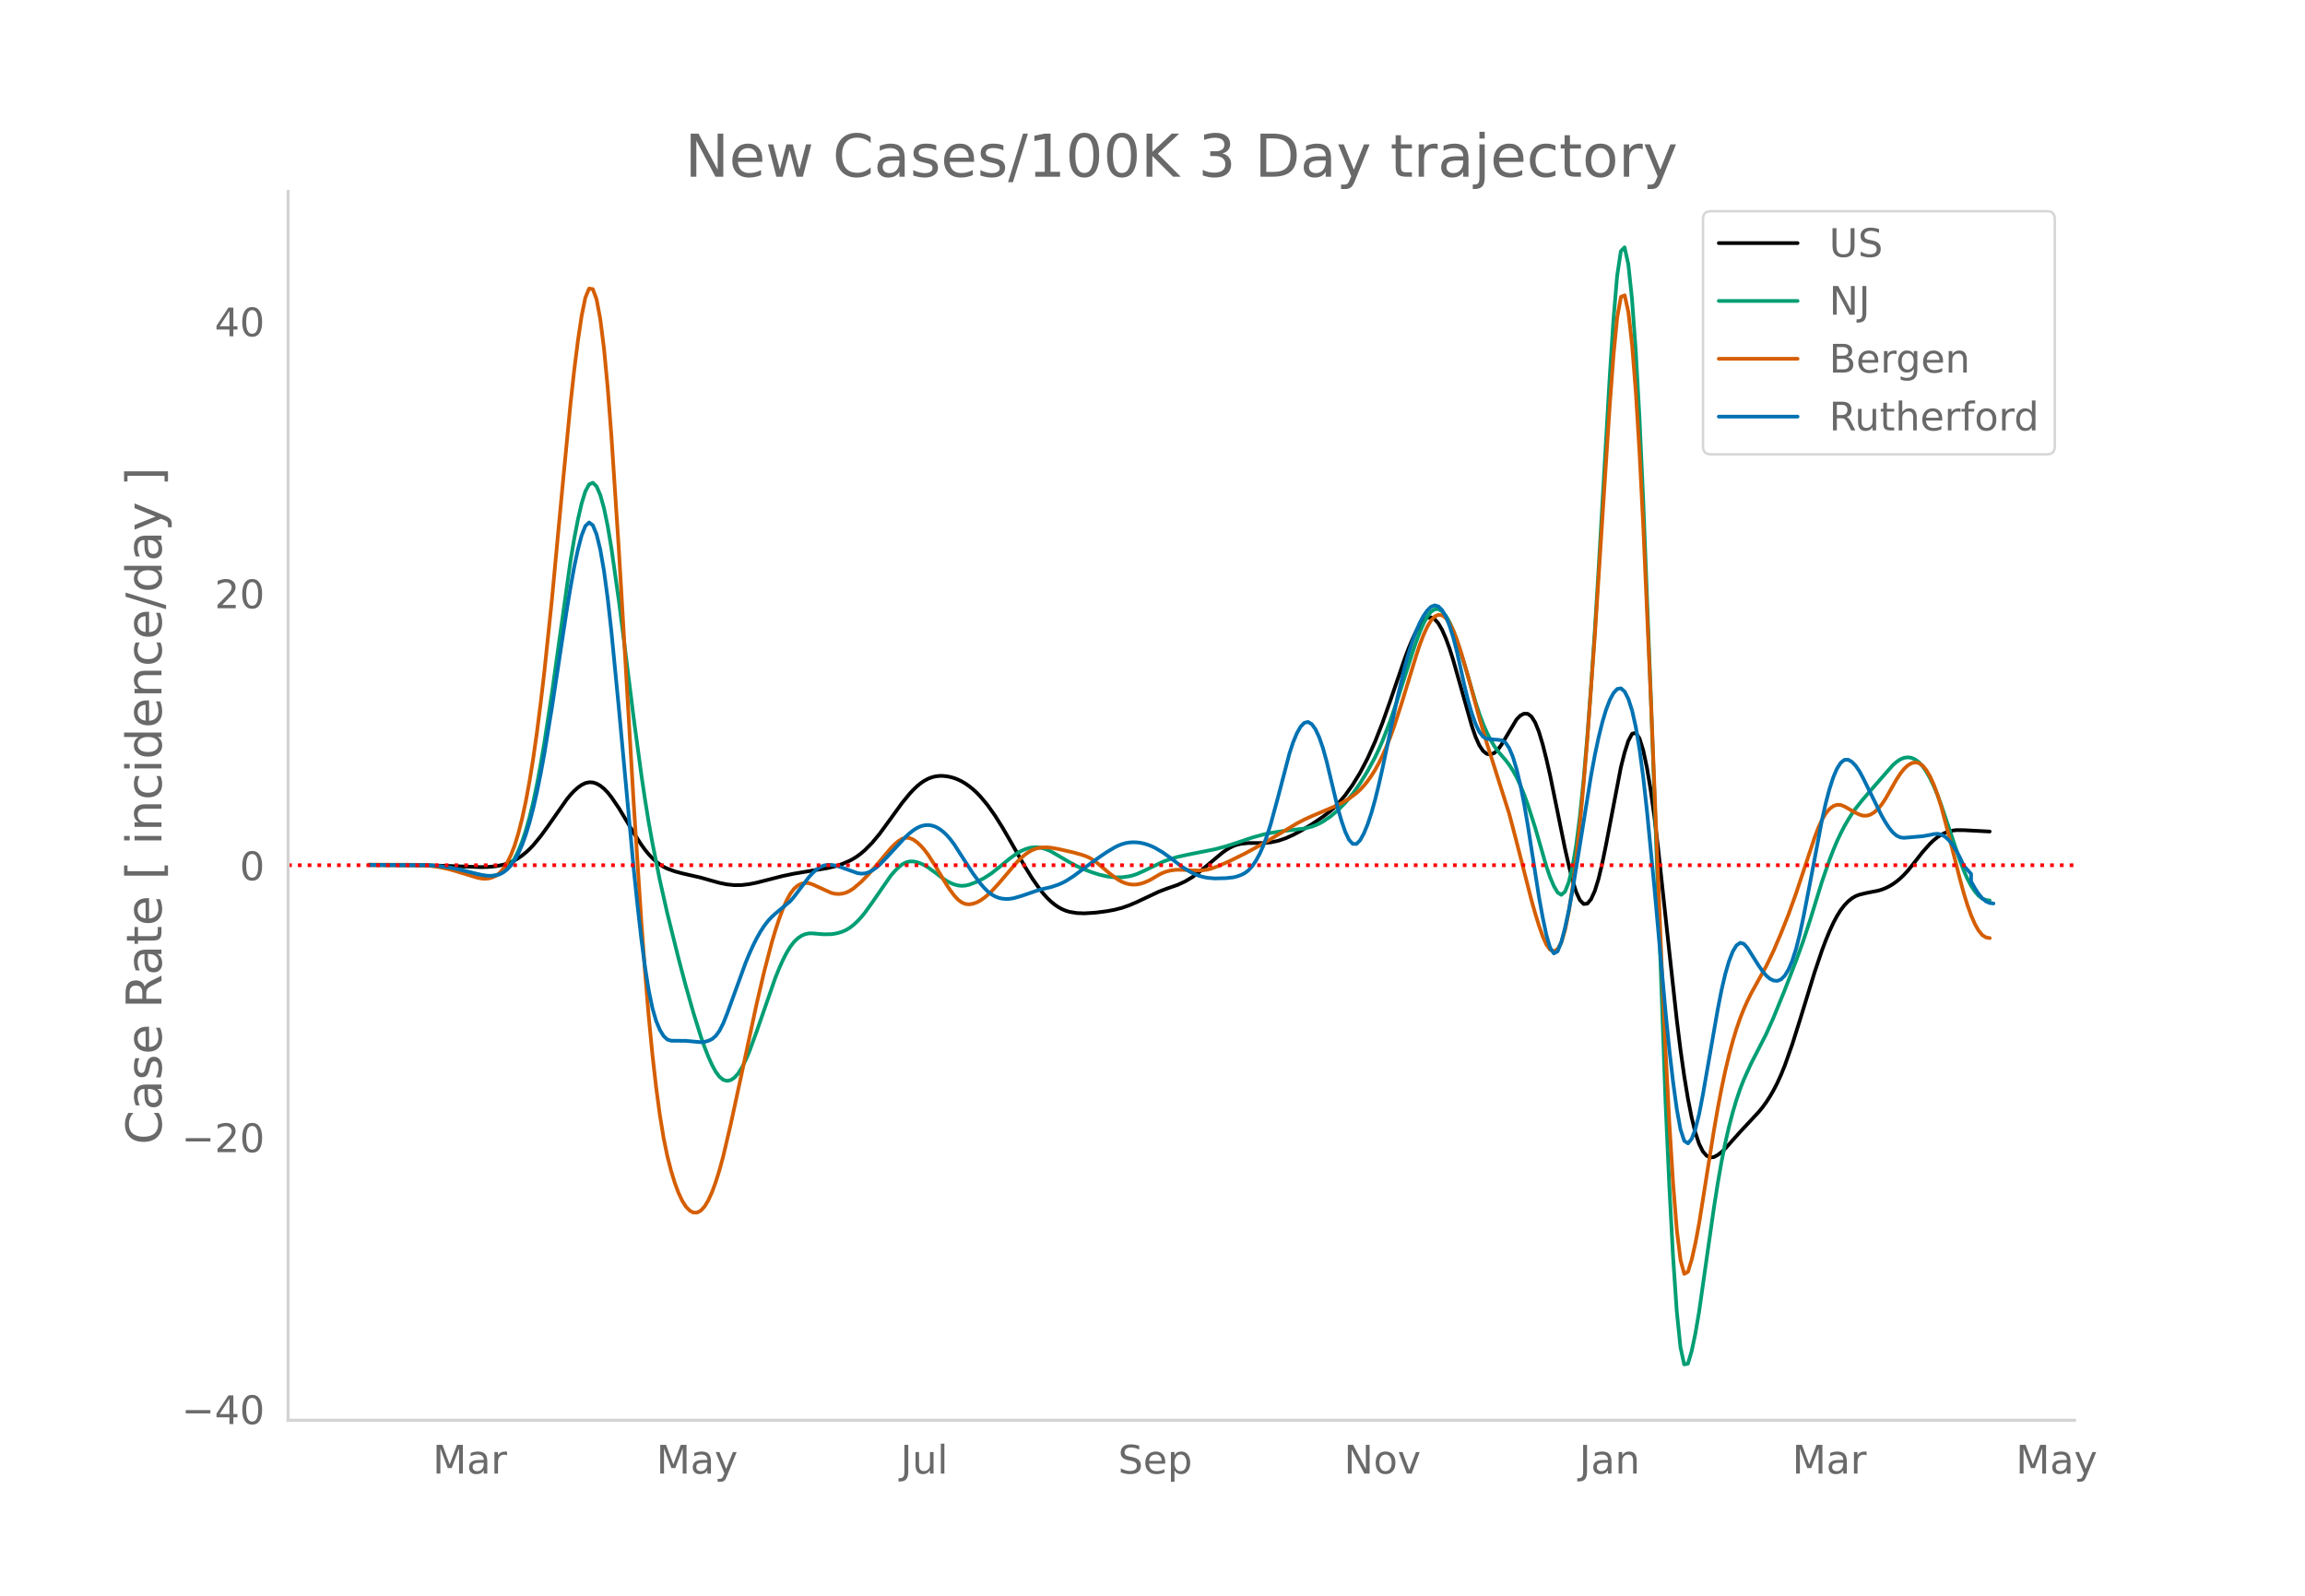 <svg height="864" viewBox="0 0 936 648" width="1248" xmlns="http://www.w3.org/2000/svg" xmlns:xlink="http://www.w3.org/1999/xlink"><defs><style>*{stroke-linecap:butt;stroke-linejoin:round}</style></defs><g id="figure_1"><path d="M0 648h936V0H0z" style="fill:#fff" id="patch_1"/><g id="axes_1"><path d="M117 576.72h725.4V77.76H117z" style="fill:none" id="patch_2"/><path clip-path="url(#pa73b457a02)" d="m149.973 351.302 24.2.092 9.075.278 12.1.445 3.025-.082 3.025-.291 3.025-.613 3.025-1.05 1.513-.72 1.512-.884 1.513-1.053 1.512-1.222 1.513-1.396 1.512-1.571 3.025-3.666 3.025-4.152 7.563-10.802 1.512-1.855 1.513-1.609 1.512-1.347 1.513-1.073 1.512-.738 1.513-.34 1.512.069 1.513.474 1.512.854 1.513 1.21 1.512 1.562 1.513 1.895 3.025 4.45 3.025 5.024 3.025 5.093 3.025 4.657 1.512 2.09 1.513 1.853 1.513 1.61 1.512 1.38 1.513 1.162 1.512.947 1.513.744 3.025 1.111 3.025.808 7.562 1.736 4.538 1.288 3.025.836 3.025.61 3.025.313 3.025-.045 3.025-.36 3.025-.606 4.537-1.156 6.05-1.55 4.538-.946 6.05-1.011 7.563-1.252 3.025-.709 3.025-.972 3.025-1.327 1.512-.832 1.513-.97 1.512-1.128 1.513-1.292 3.025-3.059 3.025-3.629 4.537-6.201 4.538-6.267 3.025-3.702 1.512-1.638 1.513-1.46 1.512-1.248 1.513-1.027 1.512-.81 1.513-.593 1.512-.384 1.513-.178 1.512-.002 1.513.146 1.512.289 1.513.432 1.512.58 1.513.735 1.512.89 1.513 1.045 1.512 1.21 1.513 1.383 1.512 1.557 3.025 3.626 3.025 4.263 3.025 4.835 3.026 5.198 6.05 10.622 3.025 4.87 3.025 4.312 1.512 1.891 1.513 1.677 1.512 1.457 1.513 1.238 1.512 1.029 1.513.83 1.512.635 1.513.446 3.025.494 3.025.105 4.537-.282 4.538-.584 3.025-.564 3.025-.772 3.025-1.048 3.025-1.296 9.075-4.277 3.025-1.15 4.537-1.58 3.026-1.394 3.025-1.796 3.025-2.272 9.075-7.584 1.512-1.085 1.513-.938 1.512-.742 1.513-.536 1.512-.34 3.025-.31 3.025-.001 3.025.004 3.025-.28 3.025-.633 3.025-1.03 3.025-1.349 3.025-1.582 4.538-2.714 4.537-3.061 3.025-2.328 1.513-1.366 1.512-1.528 3.025-3.543 3.025-4.218 3.026-4.934 3.025-5.804 3.025-6.723 3.025-7.689 3.025-8.537 6.05-17.659 1.512-3.99 1.513-3.63 1.512-3.233 1.513-2.652 1.512-1.891 1.513-1.08 1.512-.204 1.513.74 1.512 1.694 1.513 2.626 1.512 3.432 1.513 4.115 1.512 4.772 7.563 26.794 1.512 4.405 1.513 3.38 1.512 2.28 1.513 1.2 1.512.25 1.513-.58 1.512-1.382 1.513-2.124 6.05-10.141 1.512-1.564 1.513-.778 1.512.053 1.513 1.12 1.512 2.419 1.513 3.766 1.513 5.047 1.512 6.001 1.513 6.627 3.025 14.842 3.025 14.892 1.512 6.69 1.513 6.055 1.512 4.922 1.513 3.292 1.512 1.56 1.513-.153 1.512-1.79 1.513-3.35 1.512-4.893 1.513-6.351 1.512-7.386 6.05-31.58 1.513-5.99 1.512-4.746 1.513-2.873 1.512-.374 1.513 2.252 1.512 4.817 1.513 7.084 1.512 9.05 1.513 10.957 1.512 12.716 4.538 41.924 3.025 27.664 1.512 12.161 1.513 10.688 1.512 9.208 1.513 7.687 1.512 6.128 1.513 4.56 1.512 3.04 1.513 1.763 1.512.729 1.513-.198 1.513-.825 1.512-1.15 1.513-1.415 3.025-3.41 3.025-3.372 7.562-8.12 1.513-1.838 1.512-2.078 1.513-2.337 1.512-2.608 1.513-2.939 1.512-3.33 1.513-3.73 3.025-8.562 3.025-9.6 6.05-19.688 3.025-8.969 1.512-4.013 1.513-3.68 1.512-3.298 1.513-2.86 1.512-2.413 1.513-1.974 1.512-1.583 1.513-1.236 1.512-.9 1.513-.586 3.025-.731 4.537-.88 1.513-.445 1.512-.589 1.513-.734 1.512-.899 1.513-1.08 1.513-1.265 1.512-1.448 1.513-1.628 3.025-3.771 3.025-3.876 3.025-3.382 1.512-1.44 1.513-1.214 1.512-.977 1.513-.746 1.512-.543 1.513-.37 1.512-.2 3.025.007 10.588.556h0" style="fill:none;stroke:#000;stroke-linecap:round;stroke-width:1.5" id="line2d_1"/><path clip-path="url(#pa73b457a02)" d="m149.973 351.173 21.175.063 4.537.244 4.538.494 4.537.806 4.538 1.104 4.538 1.151 3.025.582 1.512.1 1.513-.057 1.512-.235 1.513-.52 1.512-.908 1.513-1.317 1.512-1.754 1.513-2.323 1.512-3.026 1.513-3.755 1.512-4.501 1.513-5.337 1.512-6.26 1.513-7.204 1.512-8.12 1.513-8.916 3.025-19.83 7.562-53.84 1.513-9.024 1.512-7.834 1.513-6.561 1.512-4.889 1.513-2.814 1.512-.66 1.513 1.471 1.512 3.492 1.513 5.4 1.512 7.288 1.513 9.067 3.025 21.34 3.025 23.79 3.025 24.1 3.025 22.344 1.512 10.236 1.513 9.346 1.513 8.46 3.025 15.114 3.025 13.427 4.537 18.258 3.025 11.423 3.025 10.65 3.025 9.684 1.513 4.275 1.512 3.848 1.513 3.39 1.512 2.78 1.513 2.02 1.512 1.228 1.513.446 1.512-.297 1.513-.997 1.512-1.69 1.513-2.368 1.512-2.977 1.513-3.515 3.025-8.292 7.562-21.727 1.513-3.733 1.512-3.394 1.513-2.976 1.512-2.478 1.513-1.965 1.512-1.466 1.513-1.032 1.512-.667 1.513-.315 1.512.003 4.538.367 3.025-.054 1.513-.204 1.512-.339 1.513-.484 1.512-.678 1.513-.92 1.512-1.168 1.513-1.402 1.512-1.622 1.513-1.837 3.025-4.206 7.562-10.915 1.513-1.767 1.512-1.533 1.513-1.218 1.512-.82 1.513-.408 1.512-.013 1.513.296 1.512.517 1.513.72 1.512.913 3.025 2.182 3.025 2.314 1.513.976 1.512.802 1.513.62 1.512.406 1.513.158 1.512-.097 1.513-.338 3.025-1.135 3.025-1.531 3.025-1.953 3.025-2.397 4.538-3.713 3.025-2.138 1.512-.847 1.513-.67 1.512-.492 1.513-.291 1.512-.071 1.513.148 1.512.346 1.513.52 1.512.69 3.025 1.76 4.538 2.666 3.025 1.586 3.025 1.342 3.025 1.134 3.025.959 3.025.702 3.025.363 3.025-.007 3.025-.406 1.512-.374 1.513-.51 3.025-1.353 7.562-3.648 3.025-1.116 3.025-.881 4.538-1.001 10.588-2.09 4.537-1.228 4.538-1.46 6.05-2.06 4.537-1.257 3.025-.64 4.538-.7 9.075-1.077 3.025-.774 1.512-.553 1.513-.678 1.512-.816 3.025-2.041 3.025-2.537 3.025-3.047 3.025-3.67 3.026-4.312 3.025-4.905 3.025-5.588 1.512-3.186 1.513-3.483 3.025-7.82 3.025-8.854 6.05-18.959 1.512-4.445 1.513-4.065 1.512-3.47 1.513-2.807 1.512-1.995 1.513-1.04 1.512-.054 1.513.915 1.512 1.803 1.513 2.612 1.512 3.404 1.513 4.148 3.025 9.555 4.537 15.465 1.513 4.6 1.512 4.047 1.513 3.505 1.512 3.01 1.513 2.565 1.512 2.13 3.025 3.471 1.513 1.99 1.512 2.341 1.513 2.753 1.512 3.22 1.513 3.7 1.512 4.165 3.025 9.433 4.538 15.7 1.513 4.388 1.512 3.553 1.513 2.587 1.512.965 1.513-1.313L637 358.33l1.513-6.179 1.512-8.87 1.513-11.8 1.512-14.772 1.513-17.678 1.512-20.236 1.513-22.446 1.512-24.588 4.538-78.433 1.512-23.141 1.513-18.061 1.512-10.108 1.513-1.579 1.512 6.773 1.513 14.247 1.512 20.843 1.513 27.262 1.512 33.327 3.025 77.735 6.05 167.055 1.513 33.621 1.512 28.614 1.513 22.339 1.512 14.792 1.513 6.992 1.512-.295 1.513-5.02 1.512-7.183 1.513-8.834 3.025-21.28 3.025-21.136 1.513-9.661 1.512-8.678 1.513-7.635 1.512-6.628 1.513-5.788 1.512-5.12 1.513-4.483 1.512-3.884 3.025-6.685 3.025-5.86 3.025-5.915 3.025-6.794 4.538-11.149 4.537-11.715 3.025-8.323 3.025-9.267 4.538-14.75 3.025-8.732 1.512-3.925 1.513-3.59 1.512-3.246 1.513-2.913 1.512-2.63 1.513-2.393 1.512-2.167 3.025-3.787 6.05-6.959 6.05-6.89 1.513-1.335 1.513-1.013 1.512-.64 1.513-.222 1.512.208 1.513.645 1.512 1.123 1.513 1.643 1.512 2.17 1.513 2.69 1.512 3.176 1.513 3.628 1.512 4.07 7.563 22.451 1.512 3.974 1.513 3.445 1.512 2.878 1.513 2.31 1.512 1.747 1.513 1.182 1.512.62 1.513.168h0" style="fill:none;stroke:#009e73;stroke-linecap:round;stroke-width:1.5" id="line2d_2"/><path clip-path="url(#pa73b457a02)" d="m149.973 351.1 18.15.058 4.537.243 3.025.308 3.025.468 3.025.637 3.025.815 9.076 2.772 1.512.3 1.513.135 1.512-.123 1.513-.396 1.512-.7 1.513-1.154 1.512-1.758 1.513-2.392 1.512-3.06 1.513-3.899 1.512-4.91 1.513-5.954 1.512-7.015 1.513-8.155 1.512-9.376 1.513-10.611 1.512-11.826 1.513-12.93 3.025-28.826 4.537-48.332 3.025-31.352 1.513-13.697 1.512-12.014 1.513-10.148 1.512-7.364 1.513-3.662 1.512.222 1.513 4.114 1.512 8.044 1.513 12.01 1.512 15.985 1.513 19.737 3.025 46.294 3.025 51.548 3.025 51.691 3.025 46.824 1.512 20.781 1.513 18.237 1.513 15.629 1.512 13.3 1.513 11.247 1.512 9.252 1.513 7.35 1.512 5.917 1.513 4.952 1.512 4.08 1.513 3.216 1.512 2.386 1.513 1.59 1.512.8 1.513.008 1.512-.812 1.513-1.654 1.512-2.502 1.513-3.338 1.512-4.12 1.513-4.846 1.512-5.562 3.025-12.893 4.538-21.018 6.05-28.23 3.025-12.898 3.025-11.594 1.512-5.106 1.513-4.599 1.512-4.072 1.513-3.455 1.512-2.75 1.513-2.024 1.512-1.326 1.513-.754 1.512-.308 1.513.112 1.512.497 7.563 3.438 1.513.348 1.512.101 1.513-.15 1.512-.423 1.513-.717 1.512-1.004 3.025-2.576 3.025-3.097 3.025-3.472 6.05-7.187 1.513-1.51 1.512-1.313 1.513-.958 1.512-.442 1.513.105 1.512.633 1.513 1.062 1.512 1.392 1.513 1.703 1.512 2.002 3.025 4.694 4.538 7.608 1.512 2.227 1.513 2.002 1.512 1.648 1.513 1.162 1.512.651 1.513.16 1.512-.23 1.513-.518 1.512-.784 1.513-1.043 1.512-1.254 1.513-1.418 3.025-3.29 7.563-8.858 1.512-1.49 1.513-1.282 1.512-1.07 1.513-.838 1.512-.579 1.513-.328 1.512-.136 1.513-.002 1.512.12 3.025.535 6.05 1.381 3.025.845 1.513.488 1.512.613 1.513.814 1.512 1.03 3.025 2.533 3.025 2.525 3.025 2.223 1.513.836 1.512.61 1.513.388 1.512.162 1.513-.062 1.512-.282 1.513-.47 1.512-.63 1.513-.784 3.025-1.803 1.512-.739 1.513-.555 1.512-.379 1.513-.23 1.512-.114 3.026.094 3.025.21 3.025.004 1.512-.122 1.513-.25 1.512-.382 3.025-1.1 4.538-2 6.05-2.98 6.05-3.303 7.562-4.447 7.563-4.52 3.025-1.573 3.025-1.382 9.075-3.843 3.025-1.477 3.025-1.778 3.025-2.27 1.513-1.387 1.512-1.622 1.513-1.869 1.512-2.123 1.513-2.415 1.512-2.747 1.513-3.085 1.512-3.425 1.513-3.772 1.512-4.126 3.025-9.288 6.05-19.815 1.513-4.564 1.512-3.978 1.513-3.316 1.512-2.535 1.513-1.634 1.512-.707 1.513.218 1.512 1.146 1.513 2.075 1.512 3.005 1.513 3.888 1.512 4.544 3.025 10.324 4.538 16.882 3.025 10.107 9.075 28.606 3.025 11.52 6.05 23.711 1.512 5.35 1.513 4.883 1.513 4.337 1.512 3.393 1.513 2.05 1.512.626 1.513-.875 1.512-2.77 1.513-5.057 1.512-7.425 1.513-9.773 1.512-12.022 1.513-14.173 1.512-16.306 1.513-18.376 3.025-41.718 3.025-47.06 3.025-46.319 1.512-20.163 1.513-15.451 1.512-8.278 1.513-.612 1.512 6.877 1.513 13.477 1.512 19.19 1.513 24.725 1.512 29.93 3.025 68.826 4.538 111.55 1.512 32.961 1.513 28.781 1.512 24.382 1.513 18.885 1.512 12.292 1.513 5.48 1.512-.875 1.513-4.953 1.512-6.753 1.513-8.097 3.025-19.112 3.025-18.89 1.513-8.699 1.512-7.937 1.513-7.135 1.512-6.348 1.513-5.638 1.512-5.006 1.513-4.387 1.512-3.801 1.513-3.365 1.512-3.08 3.025-5.443 3.025-5.426 3.025-6.36 3.025-7.107 3.025-7.64 3.025-8.437 7.563-22.772 1.512-3.952 1.513-3.268 1.512-2.53 1.513-1.805 1.512-1.138 1.513-.529 1.512.067 1.513.61 4.537 2.562 1.513.719 1.512.454 1.513.017 1.512-.454 1.513-.921 1.512-1.378 1.513-1.821 1.512-2.262 4.538-7.957 1.513-2.302 1.512-1.919 1.513-1.416 1.512-.89 1.513-.342 1.512.307 1.513 1.058 1.512 1.829 1.513 2.598 1.512 3.357 1.513 4.108 1.512 4.855 3.025 11.455 4.538 17.875 1.512 5.566 1.513 4.918 1.512 4.21 1.513 3.488 1.512 2.696 1.513 1.83 1.512.95 1.513.256h0" style="fill:none;stroke:#d55e00;stroke-linecap:round;stroke-width:1.5" id="line2d_3"/><path clip-path="url(#pa73b457a02)" d="m149.973 351.179 22.687.102 4.538.298 4.537.559 4.538.88 6.05 1.508 3.025.717 1.513.26 1.512.13 1.513-.013 1.512-.173 1.513-.433 1.512-.794 1.513-1.173 1.512-1.579 1.513-2.112 1.512-2.775 1.513-3.463 1.512-4.164 1.513-4.936 1.512-5.778 1.513-6.632 1.512-7.469 1.513-8.215 3.025-18.382 6.05-39.8 1.512-9.157 1.513-8.336 1.512-7.124 1.513-5.732 1.512-3.823 1.513-1.397 1.512 1.13 1.513 3.66 1.512 6.188 1.513 8.715 1.512 11.242 1.513 13.607 3.025 31.043 6.05 65.548 1.512 14.468 1.513 13.244 1.512 11.584 1.513 9.489 1.513 7.307 1.512 5.22 1.513 3.608 1.512 2.47 1.513 1.427 1.512.477 6.05.054 6.05.551 1.513-.153 1.512-.408 1.513-.715 1.512-1.28 1.513-2.104 1.512-2.98 1.513-3.78 7.562-20.783 1.513-3.673 1.512-3.347 1.513-3.02 1.512-2.678 1.513-2.323 1.512-1.968 1.513-1.628 1.512-1.382 6.05-5.03 1.513-1.774 6.05-7.991 1.512-1.673 1.513-1.4 1.512-1.027 1.513-.636 1.513-.262 1.512.023 1.513.216 1.512.394 7.563 2.7 1.512.24 1.513-.085 1.512-.435 1.513-.773 1.512-1.062 1.513-1.3 3.025-3.143 7.562-8.21 1.513-1.359 1.512-1.2 1.513-.979 1.512-.696 1.513-.4 1.512-.102 1.513.2 1.512.51 1.513.822 1.512 1.131 1.513 1.435 1.512 1.733 1.513 2.03 3.025 4.716 4.537 7.008 3.025 4.108 1.513 1.753 1.512 1.496 1.513 1.193 1.512.88 1.513.575 1.512.321 1.513.117 1.513-.077 1.512-.261 3.025-.861 7.563-2.599 4.537-1.031 3.025-1.025 1.513-.66 1.512-.781 3.025-1.935 6.05-4.516 4.538-3.286L449.45 346l3.025-1.81 1.512-.766 1.513-.605 1.512-.433 1.513-.264 1.512-.106 1.513.039 1.512.182 1.513.324 1.512.46 1.513.59 1.512.719 3.025 1.79 3.025 2.152 4.538 3.49 3.025 1.958 1.513.8 1.512.67 1.513.542 1.512.418 1.513.3 3.025.254 4.537-.114 3.025-.332 1.513-.379 1.512-.552 1.513-.758 1.512-1.124 1.513-1.649 1.512-2.207 1.513-2.774 1.512-3.392 1.513-4.06 1.512-4.74 3.025-11.133 4.538-17.366 1.512-4.636 1.513-3.674 1.512-2.688 1.513-1.59 1.512-.379 1.513.855 1.512 2.077 1.513 3.244 1.512 4.355 1.513 5.455 4.537 18.96 1.513 5.234 1.512 4.412 1.513 3.227 1.512 1.676 1.513.055 1.513-1.506 1.512-2.749 1.513-3.676 1.512-4.54 1.513-5.382 1.512-6.11 1.513-6.729 6.05-28.686 3.025-12.605 1.512-5.435 1.513-4.776 1.512-4.12 1.513-3.467 1.512-2.82 1.513-2.177 1.512-1.493 1.513-.624 1.512.432 1.513 1.526 1.512 2.618 1.513 3.707 1.512 4.793 1.513 5.878 3.025 13.672 1.512 6.124 1.513 5.204 1.512 4.256 1.513 3.178 1.512 1.966 1.513.832 3.025.314 1.512.1 1.513.212 1.512.916 1.513 2.207 1.512 3.617 1.513 5.01 1.512 6.331 1.513 7.575 1.512 8.805 4.538 29.104 1.513 8.314 1.512 7.2 1.513 5.185 1.512 2.267 1.513-.83 1.512-3.755 1.513-5.826 1.512-7.038 1.513-8.08 3.025-18.588 4.537-28.245 1.513-8.143 1.512-7.148 1.513-6.144 1.512-5.084 1.513-3.97 1.512-2.844 1.513-1.675 1.512-.281 1.513 1.334 1.512 2.995 1.513 4.714 1.512 6.734 1.513 9.053 1.512 11.432 1.513 13.67 3.025 31.254 4.537 50.601 1.513 14.97 1.512 13.092 1.513 11.056 1.512 8.237 1.513 4.634 1.512 1.02 1.513-1.864 1.512-4.022 1.513-6.034 1.512-7.865 6.05-34.722 1.513-7.706 1.513-6.508 1.512-5.215 1.513-3.908 1.512-2.526 1.513-1.07 1.512.4 1.513 1.738 4.537 7.17 1.513 2.168 1.512 1.827 1.513 1.298 1.512.73 1.513.13 1.512-.625 1.513-1.535 1.512-2.5 1.513-3.568 1.512-4.746 1.513-5.943 1.512-7.053 3.025-15.673 4.538-23.907 1.512-6.744 1.513-5.708 1.512-4.657 1.513-3.546 1.512-2.374 1.513-1.189 1.512-.049 1.513.867 1.512 1.559 1.513 2.206 1.512 2.798 7.563 15.334 1.512 2.625 1.513 2.3 1.512 1.857 1.513 1.294 1.513.71 1.512.174 7.563-.653 3.025-.533 1.512-.34 1.513-.123 1.512.339 1.513.852 1.512 1.363 1.513 1.868 1.512 2.367 1.513 2.863 1.512 3.289 3.025 3.355v3.063l1.513 2.7 1.512 2.315 1.513 1.834 1.512 1.255 1.513.656 1.512.178h0" style="fill:none;stroke:#0072b2;stroke-linecap:round;stroke-width:1.5" id="line2d_4"/><path clip-path="url(#pa73b457a02)" d="M117 351.34h725.4" style="fill:none;stroke:red;stroke-dasharray:1.5,2.475;stroke-dashoffset:0;stroke-width:1.5" id="line2d_5"/><path d="M117 576.72V77.76" style="fill:none;stroke:#d3d3d3;stroke-linecap:square;stroke-linejoin:miter;stroke-width:1.25" id="patch_3"/><path d="M117 576.72h725.4" style="fill:none;stroke:#d3d3d3;stroke-linecap:square;stroke-linejoin:miter;stroke-width:1.25" id="patch_4"/><g id="matplotlib.axis_1"><g id="xtick_1"><g style="fill:#696969" transform="matrix(.16 0 0 -.16 175.717 598.378)" id="text_1"><defs><path d="M9.813 72.906h14.703l18.593-49.61 18.703 49.61h14.704V0H66.89v64.016l-18.797-50h-9.907l-18.796 50V0H9.813z" id="DejaVuSans-77"/><path d="M34.281 27.484q-10.89 0-15.093-2.484-4.204-2.484-4.204-8.5 0-4.781 3.157-7.594 3.156-2.797 8.562-2.797 7.485 0 12 5.297 4.516 5.297 4.516 14.078v2zm17.922 3.72V0H43.22v8.297Q40.14 3.328 35.547.953q-4.594-2.375-11.234-2.375-8.391 0-13.36 4.719Q6 8.016 6 15.922q0 9.219 6.172 13.906 6.187 4.688 18.437 4.688h12.61v.89q0 6.203-4.078 9.594-4.078 3.39-11.453 3.39-4.688 0-9.141-1.124-4.438-1.125-8.531-3.375v8.312q4.921 1.906 9.562 2.844 4.64.953 9.031.953 11.875 0 17.735-6.156 5.86-6.14 5.86-18.64z" id="DejaVuSans-97"/><path d="M41.11 46.297q-1.516.875-3.297 1.281Q36.03 48 33.89 48q-7.625 0-11.703-4.953-4.079-4.953-4.079-14.234V0H9.08v54.688h9.03v-8.5q2.844 4.984 7.375 7.39Q30.031 56 36.531 56q.922 0 2.047-.125 1.125-.11 2.484-.36z" id="DejaVuSans-114"/></defs><use xlink:href="#DejaVuSans-77"/><use x="86.279" xlink:href="#DejaVuSans-97"/><use x="147.559" xlink:href="#DejaVuSans-114"/></g></g><g id="xtick_2"><g style="fill:#696969" transform="matrix(.16 0 0 -.16 266.534 598.378)" id="text_2"><defs><path d="M32.172-5.078q-3.797-9.766-7.422-12.735-3.61-2.984-9.656-2.984H7.906v7.516h5.282q3.703 0 5.75 1.765Q21-9.766 23.483-3.219l1.61 4.094-22.11 53.813H12.5l17.094-42.766 17.093 42.766h9.516z" id="DejaVuSans-121"/></defs><use xlink:href="#DejaVuSans-77"/><use x="86.279" xlink:href="#DejaVuSans-97"/><use x="147.559" xlink:href="#DejaVuSans-121"/></g></g><g id="xtick_3"><g style="fill:#696969" transform="matrix(.16 0 0 -.16 365.684 598.378)" id="text_3"><defs><path d="M9.813 72.906h9.859V5.078q0-13.187-5-19.14-5-5.954-16.094-5.954h-3.75v8.297h3.078q6.531 0 9.219 3.672Q9.813-4.39 9.813 5.078z" id="DejaVuSans-74"/><path d="M8.5 21.578v33.11h8.984V21.922q0-7.766 3.016-11.656 3.031-3.875 9.094-3.875 7.265 0 11.484 4.64 4.234 4.64 4.234 12.656v31h8.985V0h-8.984v8.406Q42.047 3.422 37.718 1q-4.313-2.422-10.032-2.422-9.421 0-14.312 5.86Q8.5 10.296 8.5 21.578zM31.11 56z" id="DejaVuSans-117"/><path d="M9.422 75.984h8.984V0H9.422z" id="DejaVuSans-108"/></defs><use xlink:href="#DejaVuSans-74"/><use x="29.492" xlink:href="#DejaVuSans-117"/><use x="92.871" xlink:href="#DejaVuSans-108"/></g></g><g id="xtick_4"><g style="fill:#696969" transform="matrix(.16 0 0 -.16 454.032 598.378)" id="text_4"><defs><path d="M53.516 70.516V60.89q-5.61 2.687-10.594 4-4.984 1.328-9.625 1.328-8.047 0-12.422-3.125t-4.375-8.89q0-4.845 2.906-7.313 2.907-2.453 11.016-3.97l5.953-1.218q11.031-2.11 16.281-7.406 5.25-5.297 5.25-14.172 0-10.61-7.11-16.078-7.093-5.469-20.812-5.469-5.172 0-11.015 1.172Q13.14.922 6.89 3.219v10.156q6-3.36 11.765-5.078 5.766-1.703 11.328-1.703 8.438 0 13.032 3.312 4.593 3.328 4.593 9.485 0 5.359-3.297 8.39-3.296 3.032-10.812 4.547L27.484 33.5q-11.03 2.188-15.968 6.875-4.922 4.688-4.922 13.047 0 9.672 6.812 15.234 6.813 5.563 18.766 5.563 5.14 0 10.453-.938 5.328-.922 10.89-2.765z" id="DejaVuSans-83"/><path d="M56.203 29.594v-4.39H14.891q.593-9.282 5.593-14.142 5-4.859 13.938-4.859 5.172 0 10.031 1.266 4.86 1.265 9.656 3.812v-8.5Q49.266.734 44.187-.344 39.11-1.422 33.892-1.422q-13.094 0-20.735 7.61-7.64 7.625-7.64 20.625 0 13.421 7.25 21.296Q20.016 56 32.328 56q11.031 0 17.453-7.11 6.422-7.093 6.422-19.296zm-8.984 2.64q-.094 7.36-4.125 11.75-4.032 4.407-10.672 4.407-7.516 0-12.031-4.25-4.516-4.25-5.203-11.97z" id="DejaVuSans-101"/><path d="M18.11 8.203v-29H9.077v75.484h9.031v-8.296q2.844 4.875 7.157 7.234Q29.594 56 35.594 56q9.968 0 16.187-7.906 6.235-7.907 6.235-20.797T51.78 6.484q-6.218-7.906-16.187-7.906-6 0-10.328 2.375-4.313 2.375-7.157 7.25zm30.578 19.094q0 9.906-4.079 15.547-4.078 5.64-11.203 5.64-7.14 0-11.218-5.64-4.079-5.64-4.079-15.547 0-9.906 4.078-15.547 4.079-5.64 11.22-5.64 7.124 0 11.202 5.64t4.078 15.547z" id="DejaVuSans-112"/></defs><use xlink:href="#DejaVuSans-83"/><use x="63.477" xlink:href="#DejaVuSans-101"/><use x="125" xlink:href="#DejaVuSans-112"/></g></g><g id="xtick_5"><g style="fill:#696969" transform="matrix(.16 0 0 -.16 545.76 598.378)" id="text_5"><defs><path d="M9.813 72.906h13.28l32.329-60.984v60.984h9.562V0h-13.28L19.39 60.984V0H9.813z" id="DejaVuSans-78"/><path d="M30.61 48.39q-7.22 0-11.422-5.64-4.204-5.64-4.204-15.453 0-9.813 4.172-15.453 4.188-5.64 11.453-5.64 7.188 0 11.375 5.655 4.203 5.672 4.203 15.438 0 9.719-4.203 15.406-4.187 5.688-11.375 5.688zm0 7.61q11.718 0 18.406-7.625 6.703-7.61 6.703-21.078 0-13.422-6.703-21.078-6.688-7.64-18.407-7.64-11.765 0-18.437 7.64-6.656 7.656-6.656 21.078 0 13.469 6.656 21.078Q18.844 56 30.609 56z" id="DejaVuSans-111"/><path d="M2.984 54.688H12.5L29.594 8.797l17.093 45.89h9.516L35.687 0H23.485z" id="DejaVuSans-118"/></defs><use xlink:href="#DejaVuSans-78"/><use x="74.805" xlink:href="#DejaVuSans-111"/><use x="135.986" xlink:href="#DejaVuSans-118"/></g></g><g id="xtick_6"><g style="fill:#696969" transform="matrix(.16 0 0 -.16 641.306 598.378)" id="text_6"><defs><path d="M54.89 33.016V0h-8.984v32.719q0 7.765-3.031 11.61-3.031 3.858-9.078 3.858-7.281 0-11.484-4.64-4.204-4.625-4.204-12.64V0H9.08v54.688h9.03v-8.5q3.235 4.937 7.594 7.374Q30.078 56 35.797 56q9.422 0 14.25-5.828 4.844-5.828 4.844-17.156z" id="DejaVuSans-110"/></defs><use xlink:href="#DejaVuSans-74"/><use x="29.492" xlink:href="#DejaVuSans-97"/><use x="90.771" xlink:href="#DejaVuSans-110"/></g></g><g id="xtick_7"><g style="fill:#696969" transform="matrix(.16 0 0 -.16 727.783 598.378)" id="text_7"><use xlink:href="#DejaVuSans-77"/><use x="86.279" xlink:href="#DejaVuSans-97"/><use x="147.559" xlink:href="#DejaVuSans-114"/></g></g><g id="xtick_8"><g style="fill:#696969" transform="matrix(.16 0 0 -.16 818.6 598.378)" id="text_8"><use xlink:href="#DejaVuSans-77"/><use x="86.279" xlink:href="#DejaVuSans-97"/><use x="147.559" xlink:href="#DejaVuSans-121"/></g></g></g><g id="matplotlib.axis_2"><g id="ytick_1"><g style="fill:#696969" transform="matrix(.16 0 0 -.16 73.733 578.28)" id="text_9"><defs><path d="M10.594 35.5h62.593v-8.297H10.594z" id="DejaVuSans-8722"/><path d="M37.797 64.313 12.89 25.39h24.906zm-2.594 8.593H47.61V25.391h10.407v-8.203H47.609V0h-9.812v17.188H4.89v9.515z" id="DejaVuSans-52"/><path d="M31.781 66.406q-7.61 0-11.453-7.5Q16.5 51.422 16.5 36.375q0-14.984 3.828-22.484 3.844-7.5 11.453-7.5 7.672 0 11.5 7.5 3.844 7.5 3.844 22.484 0 15.047-3.844 22.531-3.828 7.5-11.5 7.5zm0 7.813q12.266 0 18.735-9.703 6.468-9.688 6.468-28.141 0-18.406-6.468-28.11-6.47-9.687-18.735-9.687-12.25 0-18.718 9.688-6.47 9.703-6.47 28.109 0 18.453 6.47 28.14Q19.53 74.22 31.78 74.22z" id="DejaVuSans-48"/></defs><use xlink:href="#DejaVuSans-8722"/><use x="83.789" xlink:href="#DejaVuSans-52"/><use x="147.412" xlink:href="#DejaVuSans-48"/></g></g><g id="ytick_2"><g style="fill:#696969" transform="matrix(.16 0 0 -.16 73.733 467.85)" id="text_10"><defs><path d="M19.188 8.297h34.421V0H7.33v8.297q5.609 5.812 15.296 15.594 9.703 9.797 12.188 12.64 4.734 5.313 6.609 9 1.89 3.688 1.89 7.25 0 5.813-4.078 9.469-4.078 3.672-10.625 3.672-4.64 0-9.797-1.61-5.14-1.609-11-4.89v9.969Q13.767 71.78 18.938 73q5.188 1.219 9.485 1.219 11.328 0 18.062-5.672 6.735-5.656 6.735-15.125 0-4.5-1.688-8.531-1.672-4.016-6.125-9.485-1.218-1.422-7.765-8.187-6.532-6.766-18.453-18.922z" id="DejaVuSans-50"/></defs><use xlink:href="#DejaVuSans-8722"/><use x="83.789" xlink:href="#DejaVuSans-50"/><use x="147.412" xlink:href="#DejaVuSans-48"/></g></g><g id="ytick_3"><use xlink:href="#DejaVuSans-48" style="fill:#696969" transform="matrix(.16 0 0 -.16 97.32 357.42)" id="text_11"/></g><g id="ytick_4"><g style="fill:#696969" transform="matrix(.16 0 0 -.16 87.14 246.99)" id="text_12"><use xlink:href="#DejaVuSans-50"/><use x="63.623" xlink:href="#DejaVuSans-48"/></g></g><g id="ytick_5"><g style="fill:#696969" transform="matrix(.16 0 0 -.16 87.14 136.559)" id="text_13"><use xlink:href="#DejaVuSans-52"/><use x="63.623" xlink:href="#DejaVuSans-48"/></g></g><g style="fill:#696969" transform="matrix(0 -.2 -.2 0 65.573 464.8)" id="text_14"><defs><path d="M64.406 67.281v-10.39q-4.984 4.64-10.625 6.922-5.64 2.296-11.984 2.296-12.5 0-19.14-7.64-6.641-7.64-6.641-22.094 0-14.406 6.64-22.047 6.64-7.64 19.14-7.64 6.345 0 11.985 2.296 5.64 2.297 10.625 6.938V5.609Q59.234 2.094 53.437.33q-5.78-1.75-12.218-1.75-16.563 0-26.094 10.124-9.516 10.14-9.516 27.672 0 17.578 9.516 27.703 9.531 10.14 26.094 10.14 6.531 0 12.312-1.734 5.797-1.734 10.875-5.203z" id="DejaVuSans-67"/><path d="M44.281 53.078v-8.5q-3.797 1.953-7.906 2.922-4.094.984-8.5.984-6.688 0-10.031-2.047-3.344-2.046-3.344-6.156 0-3.125 2.39-4.906 2.391-1.781 9.626-3.39l3.078-.688q9.562-2.047 13.593-5.781 4.032-3.735 4.032-10.422 0-7.625-6.032-12.078-6.03-4.438-16.578-4.438-4.39 0-9.156.86Q10.688.296 5.422 2v9.281q4.984-2.594 9.812-3.89 4.829-1.282 9.579-1.282 6.343 0 9.75 2.172 3.421 2.172 3.421 6.125 0 3.656-2.468 5.61-2.453 1.953-10.813 3.765l-3.125.735q-8.344 1.75-12.062 5.39-3.704 3.64-3.704 9.985 0 7.718 5.47 11.906Q16.75 56 26.811 56q4.97 0 9.36-.734 4.406-.72 8.11-2.188z" id="DejaVuSans-115"/><path d="M44.39 34.188q3.172-1.079 6.172-4.594 3-3.516 6.032-9.672L66.609 0H56l-9.313 18.703q-3.624 7.328-7.015 9.719-3.39 2.39-9.25 2.39h-10.75V0h-9.86v72.906h22.266q12.5 0 18.656-5.234 6.157-5.219 6.157-15.766 0-6.89-3.203-11.437-3.204-4.532-9.297-6.282zM19.673 64.797V38.922h12.406q7.125 0 10.766 3.297 3.64 3.297 3.64 9.687 0 6.39-3.64 9.64-3.64 3.25-10.766 3.25z" id="DejaVuSans-82"/><path d="M18.313 70.219V54.688h18.5v-6.985h-18.5V18.016q0-6.688 1.828-8.594 1.828-1.906 7.453-1.906h9.218V0h-9.218q-10.407 0-14.36 3.875-3.953 3.89-3.953 14.14v29.688H2.687v6.984h6.594V70.22z" id="DejaVuSans-116"/><path d="M8.594 75.984h20.703V69H17.578V-6.203h11.719v-6.984H8.594z" id="DejaVuSans-91"/><path d="M9.422 54.688h8.984V0H9.422zm0 21.296h8.984v-11.39H9.422z" id="DejaVuSans-105"/><path d="M48.781 52.594v-8.407q-3.812 2.11-7.64 3.157-3.828 1.047-7.735 1.047-8.75 0-13.593-5.547-4.829-5.532-4.829-15.547 0-10.016 4.829-15.563 4.843-5.53 13.593-5.53 3.907 0 7.735 1.046 3.828 1.047 7.64 3.156V2.094Q45.016.344 40.984-.531q-4.015-.89-8.562-.89-12.36 0-19.64 7.765-7.266 7.765-7.266 20.953 0 13.375 7.343 21.031Q20.22 56 33.016 56q4.14 0 8.093-.86 3.953-.843 7.672-2.546z" id="DejaVuSans-99"/><path d="M45.406 46.39v29.594h8.985V0h-8.985v8.203Q42.578 3.328 38.25.953q-4.313-2.375-10.375-2.375-9.906 0-16.14 7.906-6.22 7.922-6.22 20.813 0 12.89 6.22 20.797Q17.968 56 27.874 56q6.063 0 10.375-2.375 4.328-2.36 7.156-7.234zm-30.61-19.093q0-9.906 4.079-15.547 4.078-5.64 11.203-5.64 7.125 0 11.219 5.64 4.11 5.64 4.11 15.547 0 9.906-4.11 15.547-4.094 5.64-11.219 5.64-7.125 0-11.203-5.64-4.078-5.64-4.078-15.547z" id="DejaVuSans-100"/><path d="M25.39 72.906h8.297L8.297-9.28H0z" id="DejaVuSans-47"/><path d="M30.422 75.984v-89.171H9.719v6.984H21.39V69H9.719v6.984z" id="DejaVuSans-93"/></defs><use xlink:href="#DejaVuSans-67"/><use x="69.824" xlink:href="#DejaVuSans-97"/><use x="131.104" xlink:href="#DejaVuSans-115"/><use x="183.203" xlink:href="#DejaVuSans-101"/><use x="244.727" xlink:href="#DejaVuSans-32"/><use x="276.514" xlink:href="#DejaVuSans-82"/><use x="343.746" xlink:href="#DejaVuSans-97"/><use x="405.025" xlink:href="#DejaVuSans-116"/><use x="444.234" xlink:href="#DejaVuSans-101"/><use x="505.758" xlink:href="#DejaVuSans-32"/><use x="537.545" xlink:href="#DejaVuSans-91"/><use x="576.559" xlink:href="#DejaVuSans-32"/><use x="608.346" xlink:href="#DejaVuSans-105"/><use x="636.129" xlink:href="#DejaVuSans-110"/><use x="699.508" xlink:href="#DejaVuSans-99"/><use x="754.488" xlink:href="#DejaVuSans-105"/><use x="782.271" xlink:href="#DejaVuSans-100"/><use x="845.748" xlink:href="#DejaVuSans-101"/><use x="907.271" xlink:href="#DejaVuSans-110"/><use x="970.65" xlink:href="#DejaVuSans-99"/><use x="1025.631" xlink:href="#DejaVuSans-101"/><use x="1087.154" xlink:href="#DejaVuSans-47"/><use x="1120.846" xlink:href="#DejaVuSans-100"/><use x="1184.322" xlink:href="#DejaVuSans-97"/><use x="1245.602" xlink:href="#DejaVuSans-121"/><use x="1304.781" xlink:href="#DejaVuSans-32"/><use x="1336.568" xlink:href="#DejaVuSans-93"/></g></g><g style="fill:#696969" transform="matrix(.24 0 0 -.24 278.113 71.76)" id="text_15"><defs><path d="M4.203 54.688h8.985l11.234-42.672 11.172 42.672h10.593l11.235-42.672 11.187 42.672h8.985L63.28 0H52.688L40.922 44.828 29.109 0H18.5z" id="DejaVuSans-119"/><path d="M12.406 8.297h16.11v55.625l-17.532-3.516v8.985l17.438 3.515h9.86V8.296H54.39V0H12.406z" id="DejaVuSans-49"/><path d="M9.813 72.906h9.859V42.094L52.39 72.906h12.703L28.906 38.922 67.672 0H54.688L19.672 35.11V0h-9.86z" id="DejaVuSans-75"/><path d="M40.578 39.313Q47.656 37.797 51.625 33q3.984-4.781 3.984-11.813 0-10.78-7.422-16.703-7.421-5.906-21.093-5.906-4.578 0-9.438.906-4.86.907-10.031 2.72v9.515q4.094-2.39 8.969-3.61 4.89-1.218 10.218-1.218 9.266 0 14.125 3.656 4.86 3.656 4.86 10.64 0 6.454-4.516 10.079-4.515 3.64-12.562 3.64h-8.5v8.11h8.89q7.266 0 11.125 2.906 3.86 2.906 3.86 8.375 0 5.61-3.985 8.61-3.968 3.015-11.39 3.015-4.063 0-8.703-.89-4.641-.876-10.203-2.72v8.782q5.624 1.562 10.53 2.344 4.907.78 9.25.78 11.235 0 17.766-5.109 6.547-5.093 6.547-13.78 0-6.063-3.468-10.235-3.47-4.172-9.86-5.782z" id="DejaVuSans-51"/><path d="M19.672 64.797V8.109h11.922q15.093 0 22.093 6.829 7 6.843 7 21.593 0 14.64-7 21.453-7 6.813-22.093 6.813zm-9.86 8.11h20.266q21.188 0 31.094-8.813 9.922-8.813 9.922-27.563 0-18.86-9.969-27.703Q51.172 0 30.078 0H9.813z" id="DejaVuSans-68"/><path d="M9.422 54.688h8.984V-.984q0-10.438-3.984-15.125-3.969-4.688-12.813-4.688h-3.421v7.61H.594q5.125 0 6.968 2.374 1.86 2.36 1.86 9.829zm0 21.296h8.984v-11.39H9.422z" id="DejaVuSans-106"/></defs><use xlink:href="#DejaVuSans-78"/><use x="74.805" xlink:href="#DejaVuSans-101"/><use x="136.328" xlink:href="#DejaVuSans-119"/><use x="218.115" xlink:href="#DejaVuSans-32"/><use x="249.902" xlink:href="#DejaVuSans-67"/><use x="319.727" xlink:href="#DejaVuSans-97"/><use x="381.006" xlink:href="#DejaVuSans-115"/><use x="433.105" xlink:href="#DejaVuSans-101"/><use x="494.629" xlink:href="#DejaVuSans-115"/><use x="546.729" xlink:href="#DejaVuSans-47"/><use x="580.42" xlink:href="#DejaVuSans-49"/><use x="644.043" xlink:href="#DejaVuSans-48"/><use x="707.666" xlink:href="#DejaVuSans-48"/><use x="771.289" xlink:href="#DejaVuSans-75"/><use x="836.865" xlink:href="#DejaVuSans-32"/><use x="868.652" xlink:href="#DejaVuSans-51"/><use x="932.275" xlink:href="#DejaVuSans-32"/><use x="964.063" xlink:href="#DejaVuSans-68"/><use x="1041.064" xlink:href="#DejaVuSans-97"/><use x="1102.344" xlink:href="#DejaVuSans-121"/><use x="1161.523" xlink:href="#DejaVuSans-32"/><use x="1193.311" xlink:href="#DejaVuSans-116"/><use x="1232.52" xlink:href="#DejaVuSans-114"/><use x="1273.633" xlink:href="#DejaVuSans-97"/><use x="1334.912" xlink:href="#DejaVuSans-106"/><use x="1362.695" xlink:href="#DejaVuSans-101"/><use x="1424.219" xlink:href="#DejaVuSans-99"/><use x="1479.199" xlink:href="#DejaVuSans-116"/><use x="1518.408" xlink:href="#DejaVuSans-111"/><use x="1579.59" xlink:href="#DejaVuSans-114"/><use x="1620.703" xlink:href="#DejaVuSans-121"/></g><g id="legend_1"><path d="M694.75 184.5H831.2q3.2 0 3.2-3.2V88.96q0-3.2-3.2-3.2H694.75q-3.2 0-3.2 3.2v92.34q0 3.2 3.2 3.2z" style="fill:none;opacity:.8;stroke:#ccc;stroke-linejoin:miter" id="patch_5"/><path d="M697.95 98.718h32" style="fill:none;stroke:#000;stroke-linecap:round;stroke-width:1.5" id="line2d_6"/><g style="fill:#696969" transform="matrix(.16 0 0 -.16 742.75 104.317)" id="text_16"><defs><path d="M8.688 72.906h9.921V28.61q0-11.718 4.235-16.875 4.25-5.14 13.781-5.14 9.469 0 13.719 5.14 4.25 5.157 4.25 16.875v44.297H64.5V27.391q0-14.25-7.063-21.532-7.046-7.28-20.812-7.28-13.828 0-20.89 7.28-7.047 7.282-7.047 21.532z" id="DejaVuSans-85"/></defs><use xlink:href="#DejaVuSans-85"/><use x="73.193" xlink:href="#DejaVuSans-83"/></g><path d="M697.95 122.203h32" style="fill:none;stroke:#009e73;stroke-linecap:round;stroke-width:1.5" id="line2d_8"/><g style="fill:#696969" transform="matrix(.16 0 0 -.16 742.75 127.802)" id="text_17"><use xlink:href="#DejaVuSans-78"/><use x="74.805" xlink:href="#DejaVuSans-74"/></g><path d="M697.95 145.688h32" style="fill:none;stroke:#d55e00;stroke-linecap:round;stroke-width:1.5" id="line2d_10"/><g style="fill:#696969" transform="matrix(.16 0 0 -.16 742.75 151.287)" id="text_18"><defs><path d="M19.672 34.813V8.108H35.5q7.953 0 11.781 3.297 3.844 3.297 3.844 10.078 0 6.844-3.844 10.078-3.828 3.25-11.781 3.25zm0 29.984V42.828h14.61q7.218 0 10.75 2.703 3.546 2.719 3.546 8.282 0 5.515-3.547 8.25-3.531 2.734-10.75 2.734zm-9.86 8.11h25.204q11.28 0 17.375-4.688Q58.5 63.53 58.5 54.89q0-6.703-3.125-10.657-3.125-3.953-9.188-4.922 7.282-1.562 11.313-6.53 4.031-4.954 4.031-12.376 0-9.765-6.64-15.093Q48.25 0 35.984 0H9.812z" id="DejaVuSans-66"/><path d="M45.406 27.984q0 9.766-4.031 15.125-4.016 5.375-11.297 5.375-7.219 0-11.25-5.375-4.031-5.359-4.031-15.125 0-9.718 4.031-15.093t11.25-5.375q7.281 0 11.297 5.375 4.031 5.375 4.031 15.093zm8.985-21.203q0-13.953-6.203-20.765Q42-20.797 29.203-20.797q-4.734 0-8.937.703-4.203.703-8.157 2.172v8.735q3.954-2.141 7.813-3.157 3.86-1.031 7.86-1.031 8.843 0 13.234 4.61 4.39 4.609 4.39 13.937v4.453q-2.781-4.844-7.125-7.234Q33.938 0 27.875 0 17.828 0 11.672 7.656q-6.156 7.672-6.156 20.328 0 12.688 6.156 20.344Q17.828 56 27.875 56q6.063 0 10.406-2.39 4.344-2.391 7.125-7.22v8.297h8.985z" id="DejaVuSans-103"/></defs><use xlink:href="#DejaVuSans-66"/><use x="68.604" xlink:href="#DejaVuSans-101"/><use x="130.127" xlink:href="#DejaVuSans-114"/><use x="169.49" xlink:href="#DejaVuSans-103"/><use x="232.967" xlink:href="#DejaVuSans-101"/><use x="294.49" xlink:href="#DejaVuSans-110"/></g><path d="M697.95 169.173h32" style="fill:none;stroke:#0072b2;stroke-linecap:round;stroke-width:1.5" id="line2d_12"/><g style="fill:#696969" transform="matrix(.16 0 0 -.16 742.75 174.773)" id="text_19"><defs><path d="M54.89 33.016V0h-8.984v32.719q0 7.765-3.031 11.61-3.031 3.858-9.078 3.858-7.281 0-11.484-4.64-4.204-4.625-4.204-12.64V0H9.08v75.984h9.03V46.188q3.235 4.937 7.594 7.374Q30.078 56 35.797 56q9.422 0 14.25-5.828 4.844-5.828 4.844-17.156z" id="DejaVuSans-104"/><path d="M37.11 75.984V68.5h-8.594q-4.828 0-6.72-1.953-1.874-1.953-1.874-7.031v-4.828h14.797v-6.985H19.922V0H10.89v47.703H2.297v6.984h8.594V58.5q0 9.125 4.25 13.297 4.25 4.187 13.468 4.187z" id="DejaVuSans-102"/></defs><use xlink:href="#DejaVuSans-82"/><use x="64.982" xlink:href="#DejaVuSans-117"/><use x="128.361" xlink:href="#DejaVuSans-116"/><use x="167.57" xlink:href="#DejaVuSans-104"/><use x="230.949" xlink:href="#DejaVuSans-101"/><use x="292.473" xlink:href="#DejaVuSans-114"/><use x="333.586" xlink:href="#DejaVuSans-102"/><use x="368.791" xlink:href="#DejaVuSans-111"/><use x="429.973" xlink:href="#DejaVuSans-114"/><use x="469.336" xlink:href="#DejaVuSans-100"/></g></g></g></g><defs><clipPath id="pa73b457a02"><path d="M117 77.76h725.4v498.96H117z"/></clipPath></defs></svg>